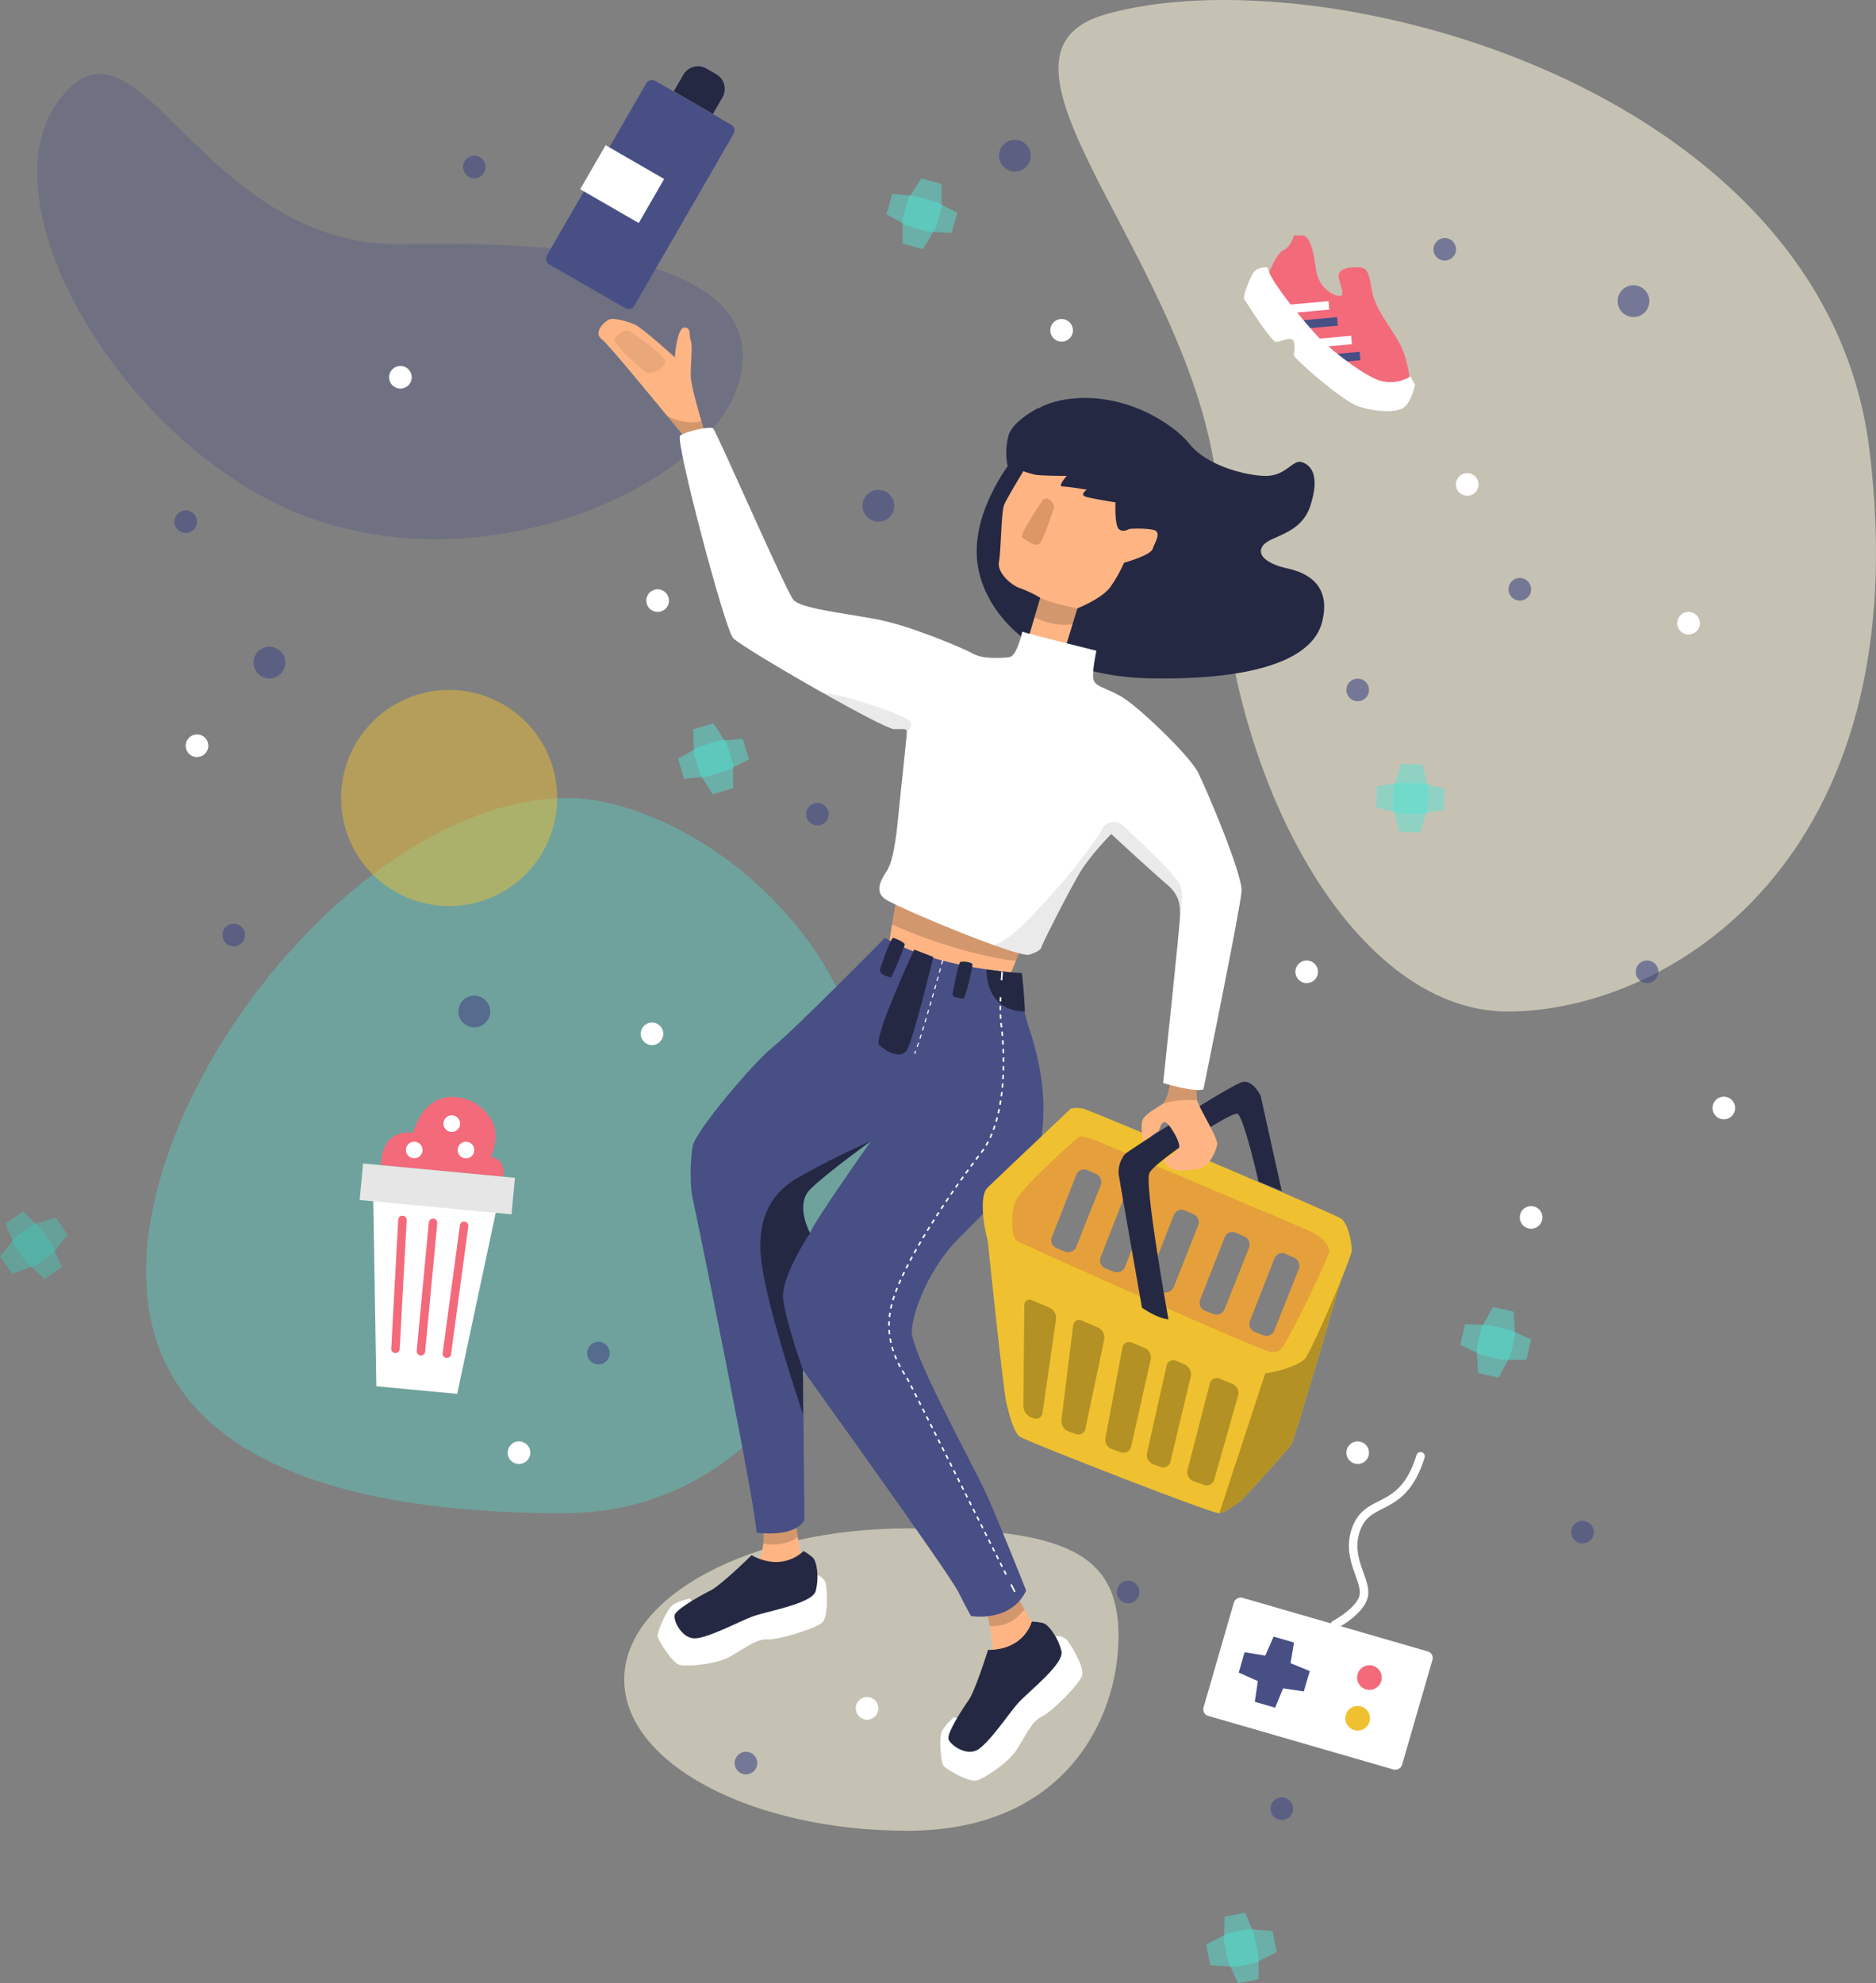 <svg xmlns="http://www.w3.org/2000/svg" width="871.077" height="920.679" viewBox="0 0 871.077 920.679"><rect x="0" y="0" width="871.077" height="920.679" fill="#808080" stroke="none"/><defs><style>.a,.f{fill:#51e3d4;}.a{opacity:0.35;}.b,.d,.h{fill:#474f85;}.b{opacity:0.3;}.c{fill:#f3ecd3;opacity:0.61;}.d{opacity:0.64;}.e{fill:#fff;}.f,.g{opacity:0.47;}.g{fill:#46c6b6;}.i{fill:#242843;}.j{fill:#f36a7b;}.k{fill:#e6e6e6;}.l{opacity:0.467;}.m{fill:#efc130;}.n{fill:#ffb583;}.o,.u{fill:#1a1a1a;}.o{opacity:0.19;}.p,.q,.v{fill:none;stroke:#fff;stroke-miterlimit:10;}.p,.q{stroke-width:0.75px;}.q{stroke-dasharray:2.004 2.004;}.r{fill:#e6a03b;}.s{fill:#b39124;}.t{fill:#dd9666;}.u{opacity:0.09;}.v{stroke-width:0.5px;stroke-dasharray:2;}</style></defs><g transform="translate(-241.753 -598.366)"><g transform="translate(241.753 598.366)"><g transform="translate(0 0)"><path class="a" d="M595.48,395.412c0,91.687-51,179.128-143.032,179.128S258.993,554.149,258.993,462.462,360.459,244.817,452.448,242.515C506.756,241.154,595.48,303.729,595.48,395.412Z" transform="translate(-191.151 127.939)"/><path class="b" d="M570.284,304.978c-16.956,43.75-115.687,89.952-201.208,56.807S214.11,208.218,261.582,163.249c34.459-32.649,64.6,75.085,155.341,72.9C543.061,233.12,587.24,261.228,570.284,304.978Z" transform="translate(-228.856 -122.75)"/><path class="c" d="M743.168,356.954c23.61,191.374-93.962,260.977-167.893,260.977S441.329,503.543,441.329,391.543,317.56,175.1,388.7,154.952C488.279,126.753,722.332,188.053,743.168,356.954Z" transform="translate(124.829 -148.357)"/><path class="c" d="M544.918,378.623c0,38.756-25.216,90.392-97.9,90.392S315.409,437.6,315.409,398.841s58.924-70.174,131.608-70.174S544.918,339.866,544.918,378.623Z" transform="translate(-25.566 380.863)"/><path class="d" d="M278.495,262.582a5.247,5.247,0,1,1-5.249-5.249A5.247,5.247,0,0,1,278.495,262.582Z" transform="translate(-164.715 171.494)"/><path class="d" d="M272.828,213.811a5.247,5.247,0,1,1-5.245-5.245A5.247,5.247,0,0,1,272.828,213.811Z" transform="translate(-181.348 28.359)"/><circle class="d" cx="5.247" cy="5.247" r="5.247" transform="translate(214.967 72.272)"/><circle class="d" cx="5.247" cy="5.247" r="5.247" transform="translate(374.306 372.718)"/><path class="d" d="M321.522,311.893a5.245,5.245,0,1,1-5.245-5.245A5.247,5.247,0,0,1,321.522,311.893Z" transform="translate(-38.416 316.236)"/><path class="d" d="M384.026,340.082a5.247,5.247,0,1,1-5.246-5.249A5.246,5.246,0,0,1,384.026,340.082Z" transform="translate(145.025 398.961)"/><path class="d" d="M338.934,360.26a5.245,5.245,0,1,1-5.245-5.245A5.247,5.247,0,0,1,338.934,360.26Z" transform="translate(12.689 458.197)"/><path class="d" d="M402.164,365.639a5.247,5.247,0,1,1-5.245-5.245A5.246,5.246,0,0,1,402.164,365.639Z" transform="translate(198.262 473.984)"/><path class="d" d="M430.247,221.794A5.247,5.247,0,1,1,425,216.545,5.247,5.247,0,0,1,430.247,221.794Z" transform="translate(280.687 51.778)"/><path class="d" d="M411.117,233.662a5.247,5.247,0,1,1-5.249-5.245A5.247,5.247,0,0,1,411.117,233.662Z" transform="translate(224.539 86.623)"/><circle class="d" cx="5.247" cy="5.247" r="5.247" transform="translate(665.581 110.493)"/><path class="d" d="M445.26,266.912a5.245,5.245,0,1,1-5.245-5.245A5.246,5.246,0,0,1,445.26,266.912Z" transform="translate(324.763 184.214)"/><path class="d" d="M437.652,333.02a5.247,5.247,0,1,1-5.245-5.245A5.247,5.247,0,0,1,437.652,333.02Z" transform="translate(302.421 378.245)"/><circle class="e" cx="5.247" cy="5.247" r="5.247" transform="translate(297.481 474.678)"/><path class="e" d="M328.511,223.124a5.247,5.247,0,1,1-5.249-5.245A5.247,5.247,0,0,1,328.511,223.124Z" transform="translate(-17.915 55.694)"/><path class="e" d="M298.161,196.782a5.247,5.247,0,1,1-5.245-5.249A5.247,5.247,0,0,1,298.161,196.782Z" transform="translate(-106.994 -21.634)"/><path class="e" d="M376.179,191.244a5.245,5.245,0,1,1-5.245-5.249A5.246,5.246,0,0,1,376.179,191.244Z" transform="translate(122.006 -37.888)"/><circle class="e" cx="5.247" cy="5.247" r="5.247" transform="translate(601.483 445.88)"/><path class="e" d="M411.117,323.649a5.247,5.247,0,1,1-5.249-5.249A5.247,5.247,0,0,1,411.117,323.649Z" transform="translate(224.539 350.729)"/><path class="e" d="M353.221,353.811a5.245,5.245,0,1,1-5.245-5.249A5.244,5.244,0,0,1,353.221,353.811Z" transform="translate(54.623 439.256)"/><path class="e" d="M450.158,225.794a5.245,5.245,0,1,1-5.245-5.249A5.246,5.246,0,0,1,450.158,225.794Z" transform="translate(339.139 63.518)"/><path class="e" d="M424.041,209.423a5.245,5.245,0,1,1-5.245-5.249A5.246,5.246,0,0,1,424.041,209.423Z" transform="translate(262.484 15.469)"/><path class="e" d="M454.323,282.981a5.247,5.247,0,1,1-5.249-5.245A5.248,5.248,0,0,1,454.323,282.981Z" transform="translate(351.352 231.378)"/><path class="e" d="M431.58,295.888a5.247,5.247,0,1,1-5.245-5.245A5.246,5.246,0,0,1,431.58,295.888Z" transform="translate(284.599 269.261)"/><path class="e" d="M312.154,323.649A5.247,5.247,0,1,1,306.9,318.4,5.247,5.247,0,0,1,312.154,323.649Z" transform="translate(-65.924 350.729)"/><path class="e" d="M274.158,240.245A5.245,5.245,0,1,1,268.912,235,5.247,5.247,0,0,1,274.158,240.245Z" transform="translate(-177.432 105.945)"/><circle class="d" cx="7.375" cy="7.375" r="7.375" transform="translate(117.714 300.205)"/><circle class="d" cx="7.375" cy="7.375" r="7.375" transform="translate(463.849 64.897)"/><circle class="d" cx="7.375" cy="7.375" r="7.375" transform="translate(751.098 132.424)"/><circle class="d" cx="7.375" cy="7.375" r="7.375" transform="translate(212.838 462.197)"/><circle class="d" cx="7.375" cy="7.375" r="7.375" transform="translate(400.47 227.411)"/><g transform="translate(411.588 82.765)"><path class="f" d="M357.7,202.364l-9.451-2.731V188.146l2.731-9.448,6.009-9.307,9.451,2.731V183l-2.731,9.45Z" transform="translate(-340.772 -169.39)"/><path class="f" d="M379.322,179.97l-2.731,9.451-11.2-.649-9.448-2.73-9.6-5.36,2.731-9.451L360,172.267,369.451,175Z" transform="translate(-346.348 -163.99)"/></g><g transform="translate(639.042 354.642)"><path class="f" d="M418.78,270.265l-9.833-.321L406.12,258.81l.321-9.829,3.534-10.5,9.833.321,2.677,10.543-.321,9.832Z" transform="translate(-398.366 -238.481)"/><path class="f" d="M435.934,243.389l-.321,9.833L424.6,255.349l-9.829-.321-10.621-2.833.321-9.832,10.841-1.682,9.832.321Z" transform="translate(-404.15 -232.027)"/></g><g transform="translate(0 562.372)"><path class="g" d="M247.423,318.16l-5.67-8.039,7.18-8.967,8.037-5.668,10.508-3.509,5.67,8.039-6.8,8.491-8.039,5.67Z" transform="translate(-241.753 -289.199)"/><path class="g" d="M268.606,317l-8.039,5.67-8.335-7.506-5.669-8.037-4.141-10.183,8.039-5.67,7.876,7.636,5.67,8.039Z" transform="translate(-239.787 -291.27)"/></g><g transform="translate(314.805 335.752)"><path class="f" d="M323.547,236.536l9.414-2.856,6.256,9.635,2.855,9.411.028,11.079-9.414,2.856-5.923-9.123-2.856-9.414Z" transform="translate(-316.486 -233.68)"/><path class="f" d="M324.609,254.087l-2.856-9.414,9.746-5.554,9.411-2.855,10.968-.73,2.856,9.414-9.725,5.077-9.414,2.856Z" transform="translate(-321.753 -228.239)"/></g><g transform="translate(678.054 606.709)"><path class="f" d="M426.246,335.416l-9.592-2.181-.663-11.468,2.181-9.59,5.462-9.638,9.592,2.181.628,10.859-2.181,9.593Z" transform="translate(-408.408 -302.537)"/><path class="f" d="M446.941,311.552l-2.181,9.592H433.543l-9.59-2.181-9.89-4.8,2.181-9.593,10.962.405,9.592,2.181Z" transform="translate(-414.063 -296.566)"/></g><g transform="translate(560.027 887.876)"><path class="f" d="M386.013,392.81l-1.944-9.644,10.189-5.307,9.641-1.943,11.031,1.03,1.943,9.644-9.648,5.025-9.643,1.944Z" transform="translate(-384.07 -368.332)"/><path class="f" d="M402.349,404.849l-9.644,1.944-4.6-10.232-1.943-9.641.321-10.987,9.644-1.944,4.124,10.165L402.2,393.8Z" transform="translate(-377.919 -373.989)"/></g><g transform="translate(252.428 30.783)"><rect class="h" width="98.377" height="46.828" rx="2.989" transform="matrix(0.5, -0.866, 0.866, 0.5, 0, 90.431)"/><rect class="e" width="23.61" height="31.384" transform="translate(16.975 57.065) rotate(-60)"/><path class="i" d="M339.43,178.279l-18.172-10.495,4.427-7.669a7.872,7.872,0,0,1,10.751-2.88l4.541,2.625a7.865,7.865,0,0,1,2.88,10.751Z" transform="translate(-260.827 -156.18)"/></g><g transform="translate(577.599 109.296)"><path class="j" d="M403.606,176.132s-1.476,5.411-4.919,6.886-7.378,12.3-7.378,12.3l20.659,30.217L440.5,245.444h17.216s-.984-12.317-5.411-19.911-10.821-15.461-12.3-22.839-1.476-11.805-6.394-11.805-7.87.492-9.1,2.951,4.183,10.821,0,10.33-9.59-4.919-10.573-11.805-2.459-16.232-6.394-16.232Z" transform="translate(-380.394 -176.132)"/><g transform="translate(14.686 30.515)"><rect class="e" width="24.692" height="3.935" transform="translate(0 2.17) rotate(-5.043)"/><rect class="h" width="24.692" height="3.935" transform="translate(3.946 9.614) rotate(-5.043)"/></g><g transform="translate(25.183 46.584)"><rect class="e" width="24.692" height="3.935" transform="translate(0 2.168) rotate(-5.038)"/><rect class="h" width="24.692" height="3.935" transform="translate(3.947 9.613) rotate(-5.043)"/></g><path class="e" d="M399.45,179.89s-4.592-.331-6.56,2.621-4.919,11.152-4.262,12.136,12.482,19.778,14.764,19.888,7.532-3.061,8.354,0-.165,5.033,0,6.343,22.135,20.99,30,23.61,18.361,3.282,21.643,0,4.588-10.042,4.588-10.042l-2.129-3.892a17.4,17.4,0,0,1-15.579,1.476c-8.523-3.443-22.627-15.17-26.231-18.735S400.434,186.777,399.45,179.89Z" transform="translate(-388.535 -165.134)"/></g><g transform="translate(166.995 509.2)"><path class="e" d="M285.788,289.31l1.466,88.868,37.527,3.538,18.528-86.983Z" transform="translate(-279.5 -243.852)"/><g transform="translate(14.666 55.187)"><path class="j" d="M292.894,355.637c-.063,0-.126,0-.189-.008a1.973,1.973,0,0,1-1.775-2.145L296.55,293.9a2,2,0,0,1,2.141-1.775,1.974,1.974,0,0,1,1.779,2.145l-5.619,59.577A1.972,1.972,0,0,1,292.894,355.637Z" transform="translate(-279.098 -290.776)"/><path class="j" d="M289.884,355.525l-.106,0a1.959,1.959,0,0,1-1.857-2.07l3.239-59.805a1.888,1.888,0,0,1,2.074-1.857,1.961,1.961,0,0,1,1.853,2.07l-3.239,59.809A1.964,1.964,0,0,1,289.884,355.525Z" transform="translate(-287.917 -291.782)"/><path class="j" d="M295.95,355.77a1.5,1.5,0,0,1-.264-.02A1.963,1.963,0,0,1,294,353.539l8-59.36a1.965,1.965,0,0,1,3.9.523l-8,59.36A1.973,1.973,0,0,1,295.95,355.77Z" transform="translate(-270.121 -289.772)"/></g><path class="j" d="M286.721,309.455s-.984-16.574,14.969-15.071c0,0,5.277-23.217,26.668-14.78,0,0,17.759,7.768,9.247,26.07,0,0,6.784.008,5.922,9.137Z" transform="translate(-276.797 -277.758)"/><rect class="k" width="17.038" height="70.823" transform="translate(0 47.875) rotate(-84.614)"/><path class="e" d="M297.339,287.265a3.854,3.854,0,1,1-3.475-4.2A3.854,3.854,0,0,1,297.339,287.265Z" transform="translate(-268.169 -262.226)"/><path class="e" d="M301.773,284.152a3.854,3.854,0,1,1-3.475-4.2A3.859,3.859,0,0,1,301.773,284.152Z" transform="translate(-255.155 -271.366)"/><path class="e" d="M303.446,287.264a3.854,3.854,0,1,1-3.475-4.195A3.851,3.851,0,0,1,303.446,287.264Z" transform="translate(-250.245 -262.22)"/></g><g class="l" transform="translate(158.387 320.286)"><path class="m" d="M50.172,0A50.172,50.172,0,1,1,0,50.172,50.172,50.172,0,0,1,50.172,0Z"/></g><g transform="translate(557.958 674.083)"><path class="e" d="M400.749,401.721a1.969,1.969,0,0,1-.921-3.711c3.388-1.787,12.23-7.583,12.451-12.868.094-2.251-.878-4.97-2-8.122-2.278-6.391-5.116-14.343-.913-23.862,2.7-6.123,7.26-8.445,11.671-10.688,6.387-3.246,12.986-6.6,17.554-21.419a1.968,1.968,0,0,1,3.762,1.161c-5.064,16.409-13.084,20.49-19.526,23.764-4.321,2.2-7.728,3.931-9.865,8.771-3.565,8.083-1.125,14.922,1.027,20.95,1.2,3.392,2.345,6.591,2.223,9.605-.354,8.476-13.1,15.425-14.552,16.189A1.972,1.972,0,0,1,400.749,401.721Z" transform="translate(-338.831 -319.659)"/><g transform="translate(0 66.779)"><rect class="e" width="57.058" height="95.917" rx="3.131" transform="matrix(0.278, -0.961, 0.961, 0.278, 0, 54.815)"/><g transform="translate(17.203 18.904)"><path class="h" d="M399.266,374.407l-9.451-2.731,1.587-10.807,2.73-9.448,4.422-9.988,9.451,2.731-1.687,10.265-2.731,9.451Z" transform="translate(-382.34 -341.433)"/><path class="h" d="M420.89,352.013l-2.731,9.451-10.807-1.587-9.449-2.731-9.988-4.422,2.731-9.451,10.265,1.687,9.45,2.731Z" transform="translate(-387.916 -336.033)"/></g><path class="j" d="M413.1,352.114a5.718,5.718,0,1,1-3.907-7.079A5.721,5.721,0,0,1,413.1,352.114Z" transform="translate(-329.696 -312.622)"/><path class="m" d="M411.715,356.918a5.718,5.718,0,1,1-3.9-7.079A5.72,5.72,0,0,1,411.715,356.918Z" transform="translate(-333.773 -298.522)"/></g></g><g transform="translate(277.861 148.03)"><path class="e" d="M359.092,378.962s-4.919,4.262-5.9,7.213-.327,13.773.984,15.414,11.479,7.54,15.083,6.886,14.43-8.2,18.038-13.119,7.54-14.426,12.132-16.394,17.381-14.756,19.018-19.022-6.556-16.724-7.54-17.377-3.608-1.641-4.592-.984L362.043,380.6Z" transform="translate(-193.93 270.093)"/><path class="n" d="M350.438,254.5l-1.914,11.485L346.5,278.11l43.286,19.675,11.805-3.935,4.46-11.149,3.411-8.526Z" transform="translate(-212.166 15.148)"/><path class="o" d="M404.547,282.7l3.412-8.527L348.932,254.5l-1.916,11.486s25.515,12.124,55.028,16.716Z" transform="translate(-210.659 15.148)"/><path class="n" d="M358,342.723s1.145,4.1,2.129,9.267,1.806,11.392,1.149,15.658l9.838-.657,11.148-11.805-5.828-10.566-4.663-8.453Z" transform="translate(-178.412 254.846)"/><path class="o" d="M376.439,344.62l-4.663-8.453L358,342.723s1.145,4.1,2.129,9.267c0,0,10.156.984,15.319-7.134Z" transform="translate(-178.412 254.846)"/><path class="n" d="M333.794,328.31a79.144,79.144,0,0,1-.071,12.242c-.35,3.431-1.086,6.627-2.554,8.091l9.184,8.527,11.148-7.217-1.775-12.419L348.224,327Z" transform="translate(-257.171 227.94)"/><path class="o" d="M347.822,337.534,346.319,327l-14.43,1.31a79.14,79.14,0,0,1-.071,12.242s8.094,1.944,14.981-2.239Z" transform="translate(-255.266 227.94)"/><path class="i" d="M372.068,352.783s-5.9,19.018-9.18,23.61S353.05,391.476,353.7,394.1s7.87,7.87,13.119,5.245,14.426-16.393,19.018-21.643,21.643-18.361,20.332-24.264-5.9-12.462-8.527-13.119a24.661,24.661,0,0,0-5.245-.653S389.118,352.783,372.068,352.783Z" transform="translate(-191.166 265.119)"/><path class="e" d="M334.388,344.882s-6.347,1.436-8.61,3.573-6.788,11.986-6.406,14.052,6.56,12.065,10.046,13.19,16.59-.417,22.092-3.05,13.462-9.161,18.436-8.728,22.288-4.8,25.747-7.792,2.113-17.838,1.554-18.88-2.408-3.148-3.585-3.034l-57.444,13.505Z" transform="translate(-291.863 249.102)"/><path class="i" d="M357.109,333.3s-14.178,13.977-19.238,16.48-15.791,8.653-16.453,11.274,3.223,10.656,9.086,10.818,20.462-7.642,26.983-10.1,27.75-5.973,29.379-11.8.677-13.769-1.326-15.587a24.457,24.457,0,0,0-4.313-3.054S372.145,341.346,357.109,333.3Z" transform="translate(-286.004 240.652)"/><g transform="translate(42.846 287.356)"><path class="h" d="M486.229,350.817c3.935-30.166-7.87-52.466-7.87-57.712s-1.31-17.708-1.31-17.708-6.776-.338-16.441-1.767c-13.619-2.015-32.98-6.19-47.177-14.63,0,0-41.971,42.629-51.809,50.5s-36.073,39.351-37.383,45.91-1.314,19.675,0,24.921S354.4,527.241,353.751,535.111c0,0,17.708,2.621,22.3-5.9l-.653-69.521s67.549,93.784,72.142,102.969,5.9,11.148,5.9,11.148S471.8,577.083,479.016,562c0,0-12.462-31.48-18.365-44.6s-35.416-66.243-34.759-76.08,8.527-29.513,21.643-42.629S484.864,361.3,486.229,350.817ZM378.672,396.07s-7.213-13.116,0-20.329,28.2-22.3,28.2-22.3S379.982,391.482,378.672,396.07Z" transform="translate(-323.253 -259)"/></g><path class="i" d="M375.916,282.193c0-5.249-1.31-17.708-1.31-17.708s-6.776-.338-16.441-1.767c0,0-.948,17.834,15.776,19.475Z" transform="translate(-177.964 39.269)"/><path class="i" d="M382.574,283s-20.824,15.083-28.037,22.3,0,20.329,0,20.329-13.773,20.332-12.462,30.827,9.184,32.791,9.184,32.791v20.333s-18.44-53.725-19.675-74.766c-.657-11.152,1.31-25.578,17.051-34.762A368.507,368.507,0,0,1,382.574,283Z" transform="translate(-256.271 98.798)"/><g transform="translate(134.947 303.096)"><path class="p" d="M360.223,263s-.134,1.554-.295,3.919" transform="translate(-307.709 -263)"/><path class="q" d="M398.456,266a80.889,80.889,0,0,0,.224,12.313c.984,6.886,4.427,42.3-9.346,60.01s-36.4,51.156-41.318,69.847,4.919,30.989,7.378,35.416c2.046,3.687,35.144,69.584,46.15,91.51" transform="translate(-346.658 -254.207)"/><path class="p" d="M361.055,335.275l1.763,3.51" transform="translate(-304.401 -50.868)"/></g><g transform="translate(188.445 373.927)"><path class="r" d="M510.769,328.221,395.338,281,360.58,313.791l-.327,23.776,121.975,52.458,11.817-3.762,24.1-46.442ZM388.562,340.069l-3.986-1.562a3.941,3.941,0,0,1-2.227-5.1l11.392-29.072a3.773,3.773,0,0,1,5.045-2.094l4.1,1.779a4.1,4.1,0,0,1,2.156,5.226l-11.36,28.6A3.972,3.972,0,0,1,388.562,340.069Zm22.627,9.346-3.986-1.562a3.941,3.941,0,0,1-2.227-5.1l11.392-29.072a3.773,3.773,0,0,1,5.045-2.093l4.1,1.779a4.1,4.1,0,0,1,2.156,5.226l-11.361,28.6A3.971,3.971,0,0,1,411.188,349.415Zm39.1-21.474-11.36,28.6a3.972,3.972,0,0,1-5.116,2.223l-3.986-1.562a3.941,3.941,0,0,1-2.227-5.1l11.392-29.072a3.773,3.773,0,0,1,5.045-2.094l4.1,1.779A4.1,4.1,0,0,1,450.291,327.941Zm12.25,38.926a3.972,3.972,0,0,1-5.116,2.223l-3.986-1.562a3.941,3.941,0,0,1-2.227-5.1L462.6,333.36a3.773,3.773,0,0,1,5.045-2.094l4.1,1.779a4.1,4.1,0,0,1,2.156,5.226Zm34.479-18.758-11.36,28.6a3.971,3.971,0,0,1-5.116,2.223l-3.986-1.562a3.941,3.941,0,0,1-2.227-5.1L485.723,343.2a3.773,3.773,0,0,1,5.045-2.094l4.1,1.779A4.1,4.1,0,0,1,497.02,348.109Z" transform="translate(-360.253 -281)"/></g><path class="m" d="M358.253,299.019s7.378,71.323,8.854,77.226,3.443,13.773,6.394,15.74,89.523,35.907,92.474,35.416,6.394-3.443,8.854-4.919,23.118-25.086,24.594-27.054,24.594-81.653,24.594-81.653l-24.1,38.367L488.6,358.537,366.123,303.446l-5.9-10.821Z" transform="translate(-177.678 127.048)"/><path class="s" d="M385.628,411.625c2.951-.492,6.394-3.443,8.854-4.919s23.118-25.086,24.594-27.054S443.67,298,443.67,298l-24.1,38.367-11.313,6.394Z" transform="translate(-97.331 142.824)"/><g transform="translate(197.334 455.344)"><path class="s" d="M366.6,301.973a2.458,2.458,0,0,0-3.664,2.412l-.421,46.729a5.9,5.9,0,0,0,3.675,5.245l.94.331a3.113,3.113,0,0,0,4.273-2.585l6.253-43.365a5.377,5.377,0,0,0-3.065-5.418Z" transform="translate(-362.512 -301.69)"/><path class="s" d="M376.544,304.37a2.79,2.79,0,0,0-4.092,2.341l-5.426,43.837a5.191,5.191,0,0,0,3.215,5.253l3.423,1.243a3.323,3.323,0,0,0,4.506-2.507l8.712-41.483a5.043,5.043,0,0,0-2.8-5.419Z" transform="translate(-349.36 -294.701)"/><path class="s" d="M384.5,306.956a3.094,3.094,0,0,0-4.372,2.385l-7.89,41.944a4.651,4.651,0,0,0,3,5.112l4.34,1.448a3.494,3.494,0,0,0,4.6-2.6l9.1-40.523A4.828,4.828,0,0,0,390.5,309.4Z" transform="translate(-334.165 -287.036)"/><path class="s" d="M390.739,309.129a3.134,3.134,0,0,0-4.47,2.271l-9.1,40.523a4.608,4.608,0,0,0,2.837,5.187l3.424,1.243a3.44,3.44,0,0,0,4.616-2.479l9.48-39.571a4.884,4.884,0,0,0-2.692-5.395Z" transform="translate(-319.778 -280.761)"/><path class="s" d="M396.933,311.208a3.356,3.356,0,0,0-4.628,2.326l-10.333,40.094a4.421,4.421,0,0,0,2.723,5.143l4.891,1.759a3.632,3.632,0,0,0,4.777-2.452l11.128-39.158a4.5,4.5,0,0,0-2.566-5.269Z" transform="translate(-305.769 -274.565)"/></g><g transform="translate(178.48 366.331)"><path class="m" d="M524.1,330.444c-3.443-2.459-117.068-50.664-120.02-51.156a16.649,16.649,0,0,0-5.411,0s-34.924,32.956-38.859,36.891-1.476,19.675.492,25.086,7.378,8.854,10.33,10.821,113.133,50.664,118.052,50.172,15.74-3.443,18.691-6.886,21.643-46.729,21.643-50.172S527.547,332.9,524.1,330.444Zm-26.892,59.191c-2.786,3.6-3.113,2.294-5.572,2.786s-115.592-50.172-118.052-51.648-2.951-11.313-.984-17.708,29.513-30.5,29.513-30.5c1.968-.984,7.87,1.476,7.87,1.476s91,38.367,98.869,41.81,9.346,7.378,9.838,9.346S500,386.027,497.212,389.635Z" transform="translate(-357.721 -279.069)"/></g><path class="i" d="M384.632,380.838s6.886,4.919,12.3,5.411c0,0-11.313-62.469-8.854-67.88S425.95,289.84,428.9,290.824s9.838,31.481,9.838,31.481l10.821,4.427-9.838-44.27s-3.443-7.378-8.362-6.394-53.123,31.972-54.6,33.448a13.316,13.316,0,0,0-2.951,9.346C374.3,322.3,384.632,380.838,384.632,380.838Z" transform="translate(-132.242 78.185)"/><path class="n" d="M389.906,275.625s-.984,9.838-3.935,11.805-7.378,4.427-8.854,6.886,0,10.33,0,10.33l7.378-4.919s.984-4.427,2.951-3.935,7.378,9.838,6.394,11.805-7.378,5.9-7.378,5.9,2.459,3.935,5.9,4.427,11.313,0,13.773-1.968,4.919-6.886,5.411-9.838-8.854-17.708-9.346-20.659a33.689,33.689,0,0,1,0-7.378Z" transform="translate(-124.235 77.152)"/><path class="o" d="M395.11,285.463a33.689,33.689,0,0,1,0-7.378l-12.3-2.459s-.984,9.838-3.935,11.805c0,0,5.726-2.459,14.91-1.8Z" transform="translate(-117.142 77.152)"/><path class="i" d="M374.232,223.127S352.1,249.688,358,275.758s34.432,48.7,78.7,49.68,75.75-6.886,80.669-26.07-9.838-23.61-16.724-25.086-14.265-5.411-10.821-10.329,17.708-4.919,22.135-18.692.492-18.692-3.935-20.167-7.378,6.886-17.708,6.394-27.054-5.411-34.432-14.756-30.989-25.086-58.042-20.659S374.232,223.127,374.232,223.127Z" transform="translate(-181.36 -158.594)"/><path class="n" d="M372.984,214.132s-9.346,15.248-10.821,18.692-1.476,21.643-2.459,26.562,5.411,10.821,9.838,12.3a56.45,56.45,0,0,1,9.346,4.427l-.976,3.305-1.688,5.706-3.73,12.632,16.724,5.9,3.955-12.994,2.932-9.633s11.313-4.427,15.248-9.838a63.089,63.089,0,0,0,6.395-11.313s12.3-3.443,13.281-6.394,4.427-7.87.492-8.854-11.313-.492-11.313-.492l10.33-19.675-31.972-25.086Z" transform="translate(-173.718 -146.647)"/><path class="o" d="M366.49,218.875l-.976,3.305-1.688,5.706s8.693,4.868,17.641,3.258l2.239-7.351S371.094,221.327,366.49,218.875Z" transform="translate(-161.321 -89.413)"/><path class="i" d="M375.289,196.5s-11.805,5.9-13.773,12.789a31.959,31.959,0,0,0-.492,13.773s9.838,3.935,13.281,4.427,14.265.492,14.265.492-4.427,4.919-1.967,4.919,11.313,1.476,11.313,1.476-3.935,2.459,0,3.443,13.281,2.459,13.281,2.459-.492,10.329,1.476,12.3,4.919,0,4.919,0l9.838-3.443,8.854-20.167-48.2-30Z" transform="translate(-171.104 -155.085)"/><path class="t" d="M372.258,207.525s-11.463,16.618-9.743,17.763,6.3,4.584,8.024,2.865,6.875-17.192,6.875-17.192S375.694,205.805,372.258,207.525Z" transform="translate(-165.684 -123.757)"/><path class="n" d="M362.1,239.687s-.854-2.676-1.956-6.4c-2.034-6.871-4.931-17.314-4.931-21.143,0-5.9.984-13.773,0-16.232s.492-5.9-2.951-5.9-4.427,13.773-4.427,13.773-15.248-13.773-18.692-15.248-9.346-2.951-11.313-2.459-8.362,5.9-3.935,9.346c3.089,2.4,19.589,22.528,30.28,35.475,4.636,5.608,8.177,9.869,9.07,10.762C356.2,244.606,362.1,239.687,362.1,239.687Z" transform="translate(-312.364 -185.975)"/><path class="o" d="M336.417,199.783c1.1,3.727,1.956,6.4,1.956,6.4s-5.9,4.919-8.854,1.968c-.893-.893-4.435-5.155-9.07-10.762,0,0,4.466,3.384,13.977,3.058Z" transform="translate(-288.638 -152.473)"/><path class="e" d="M481.017,293.484s-2.459,11.313-5.9,11.805-12.3.984-16.724-1.476-29.513-13.281-45.745-16.232-34.432-4.919-37.875-8.854-35.907-78.7-37.383-79.685-12.789,1.476-15.248,3.443,20.659,89.523,24.594,93.95c2.129,2.4,22.434,14.6,41.385,25.291,16.047,9.051,31.126,17.011,33.381,17.011,4.919,0,5.9-.492,5.9,1.476s-2.951,28.529-3.935,38.859-2.459,21.151-5.411,25.578-5.411,9.346-.984,12.789c3.077,2.393,30.65,14.3,49.645,21.167,8.327,3.01,15,5.053,17.251,4.9,0,0,5.411-1.476,5.9-3.443s12.789-26.07,17.708-34.432,14.756-18.2,14.756-18.2,19.675,18.2,25.578,23.118,6.394,9.346,6.394,14.265-7.87,78.209-7.87,78.209,14.265,4.427,18.692,2.951c0,0,17.216-84.112,17.708-91.982S566.605,366.774,562.67,358.9s-28.037-30.989-35.907-35.416-12.3-4.427-12.789-8.362,1.476-12.789,1.476-12.789S483.477,294.467,481.017,293.484Z" transform="translate(-284.21 -148.282)"/><path class="u" d="M338.77,230.052c16.047,9.051,31.126,17.011,33.381,17.011,4.919,0,5.9-.492,5.9,1.476,0,0,2.94-2.294,1.629-4.919s-20.99-8.854-26.562-10.495S338.77,230.052,338.77,230.052Z" transform="translate(-234.862 -56.608)"/><path class="u" d="M446.335,288.3c0-4.919-.492-9.346-6.394-14.265s-25.578-23.118-25.578-23.118-9.838,9.838-14.756,18.2S382.39,301.583,381.9,303.551s-5.9,3.443-5.9,3.443c-2.251.15-8.925-1.893-17.251-4.9,0,0,2.341,1.625,10.857-5.592s32.126-33.188,41.633-49.55c0,0,4.592-3.644,8.527,0s24.618,22.662,26.573,27.581S446.335,288.3,446.335,288.3Z" transform="translate(-176.237 -11.768)"/><path class="u" d="M322.371,188.168s13.2,9.255,15.17,12.616-6.241,7.4-8.539,6.052-16.807-14.3-14.509-15.98S318.432,185.811,322.371,188.168Z" transform="translate(-306.837 -181.921)"/><path class="v" d="M362.783,261.625s-10.164,37.057-13.116,43.451" transform="translate(-202.878 36.061)"/><path class="i" d="M361.962,260.375s-19.183,41.318-16.232,44.269,9.838,6.886,12.789,2.459,12.3-43.286,12.3-43.286Z" transform="translate(-215.339 32.392)"/><path class="i" d="M345.593,273.76s4.919-15.083,6.233-14.756,4.919,1.968,5.245,2.951-6.229,15.414-6.229,15.414S345.267,276.385,345.593,273.76Z" transform="translate(-214.876 28.352)"/><path class="i" d="M354.215,276.677s2.621-14.426,3.6-14.757,5.576,0,5.576,1.314-3.278,16.067-4.262,15.74S353.558,278.645,354.215,276.677Z" transform="translate(-189.718 36.583)"/></g></g></g></g></svg>